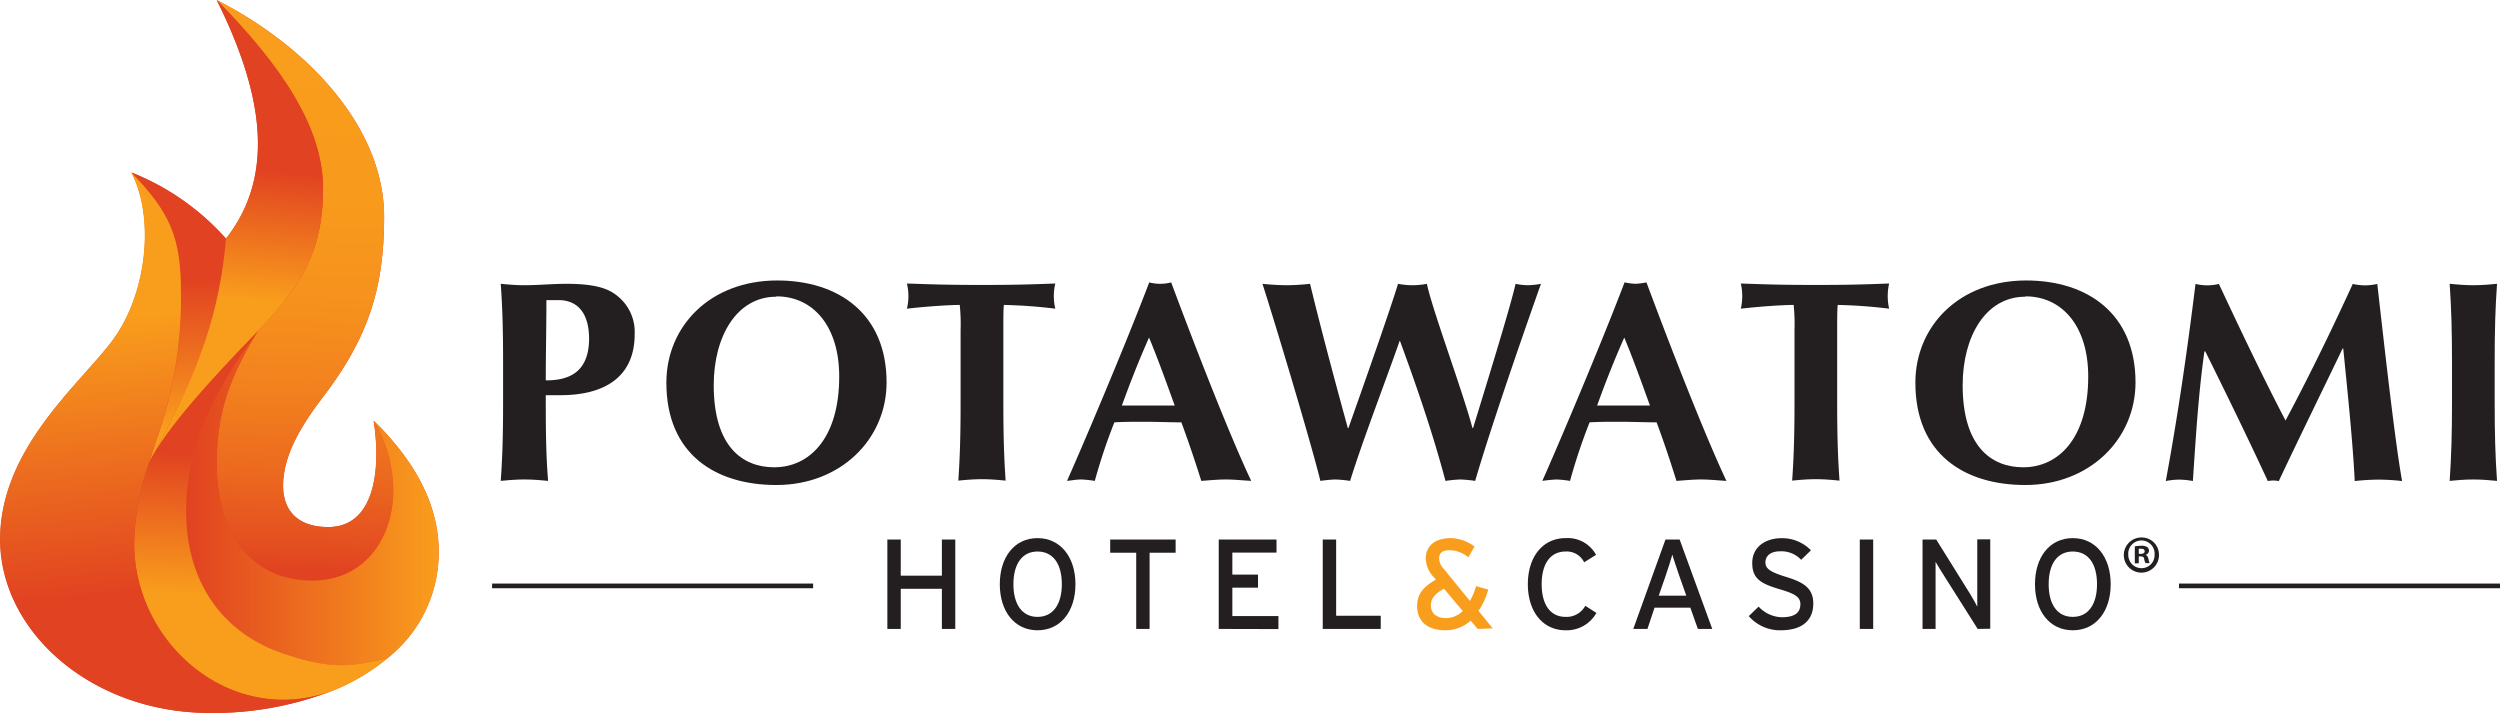 <svg xmlns="http://www.w3.org/2000/svg" xmlns:xlink="http://www.w3.org/1999/xlink" viewBox="0 0 352.62 100.6"><defs><style>.a{fill:#e14221;}.b{fill:#231f20;}.c{fill:#f99d1c;}.d{fill:url(#a);}.e{fill:url(#b);}.f{fill:url(#c);}.g{fill:url(#d);}.h{fill:url(#e);}.i{fill:url(#f);}.j{fill:url(#g);}</style><linearGradient id="a" x1="155.52" y1="381.96" x2="156.22" y2="402.92" gradientUnits="userSpaceOnUse"><stop offset="0" stop-color="#e14221"/><stop offset="1" stop-color="#f99d1c"/></linearGradient><linearGradient id="b" x1="171.44" y1="423.09" x2="173.81" y2="351.64" gradientUnits="userSpaceOnUse"><stop offset="0" stop-color="#e14221"/><stop offset="0.05" stop-color="#e44e20"/><stop offset="0.2" stop-color="#ec6a1f"/><stop offset="0.36" stop-color="#f2811e"/><stop offset="0.53" stop-color="#f6911d"/><stop offset="0.73" stop-color="#f89a1c"/><stop offset="1" stop-color="#f99d1c"/></linearGradient><linearGradient id="c" x1="151.26" y1="407.03" x2="151.23" y2="407.3" xlink:href="#a"/><linearGradient id="d" x1="165.46" y1="366.25" x2="163.86" y2="384.55" xlink:href="#a"/><linearGradient id="e" x1="156.2" y1="412.69" x2="191.83" y2="412.69" xlink:href="#a"/><linearGradient id="f" x1="167.69" y1="406.77" x2="166.77" y2="426.73" xlink:href="#a"/><linearGradient id="g" x1="153.25" y1="425.94" x2="149.84" y2="386.96" xlink:href="#a"/></defs><title>potawatomi</title><path class="a" d="M182.65,401.78c1.12,7.2,0,15-6.39,15-3.93,0-6.38-1.95-6.38-5.84s2.1-7.86,5.44-12.26c6.58-8.55,8.81-15.56,8.81-25.68,0-12.27-10.3-23.75-23.61-30.55,6.19,12.45,8.62,24.33,1.31,33.65h0a35.27,35.27,0,0,0-13.32-9.32c3.38,6.59,2.05,17.12-2.44,23.35S130,405.49,130,418.52,142.88,443,159.57,443a46.2,46.2,0,0,0,17.63-3.29,29.23,29.23,0,0,0,7.46-4.5,19,19,0,0,0,7.17-15C191.83,413.46,188.26,407.24,182.65,401.78Z" transform="translate(-129.95 -342.44)"/><path class="b" d="M200.91,393.63c0-4.51-.08-7.61-.33-11.16.9.08,2,.2,3.34.2,1.87,0,4-.2,5.94-.2,3.83,0,5.82.61,7.09,1.65a6.48,6.48,0,0,1,2.52,5.44c0,6.17-4.39,8.62-10.46,8.62h-2.08c0,4,0,8.06.33,12.09-.9-.08-2-.2-3.34-.2s-2.44.12-3.34.2c.25-3.54.33-6.65.33-11.16Zm7.81-8.86c-.65,0-1.26,0-1.7,0,0,3.79-.09,7.57-.09,11.32,2.73,0,6.11-.72,6.11-5.92C213,386.1,211,384.77,208.72,384.77Z" transform="translate(-129.95 -342.44)"/><path class="b" d="M239.57,382c8.63,0,15.43,4.67,15.43,14.38,0,8-6.47,14.47-15.55,14.47-8.59,0-15.51-4.35-15.51-14.43C223.94,388.44,230.13,382,239.57,382Zm-.12,2.29c-5.58,0-8.83,5.57-8.83,12.49,0,8.59,4,11.57,8.54,11.57,4.89,0,9.16-4,9.16-12.81C248.32,388.51,244.7,384.24,239.45,384.24Z" transform="translate(-129.95 -342.44)"/><path class="b" d="M265.44,389a26.51,26.51,0,0,0-.12-3.55c-1.58,0-5,.24-7.45.53a7.61,7.61,0,0,0,0-3.55c3.71.12,5.54.2,10.59.2s6.87-.08,10.34-.2a7.61,7.61,0,0,0,0,3.55,70.9,70.9,0,0,0-7.25-.53c-.08.57-.08,2-.08,3.55v10.07c0,4.51.08,7.62.32,11.16-.89-.08-2-.2-3.33-.2s-2.45.12-3.34.2c.24-3.54.32-6.65.32-11.16Z" transform="translate(-129.95 -342.44)"/><path class="b" d="M306.43,410.27c-1.31-.08-2.45-.2-3.59-.2s-2.32.12-3.45.2c-.86-2.74-1.8-5.52-2.81-8.26-1.75,0-3.46-.08-5.21-.08-1.43,0-2.81,0-4.24.08a80,80,0,0,0-2.76,8.26,15.63,15.63,0,0,0-1.92-.2c-.65,0-1.26.12-2,.2,2-4.47,8.1-18.81,11.6-28a6.07,6.07,0,0,0,3.09,0C298.57,391.46,303.33,403.71,306.43,410.27Zm-10.79-10.63c-1.18-3.27-2.32-6.45-3.62-9.59-1.39,3.14-2.65,6.32-3.83,9.59Z" transform="translate(-129.95 -342.44)"/><path class="b" d="M327.38,390.49c-1.91,5.48-5.24,14.1-7,19.78a18.12,18.12,0,0,0-2.07-.2,19,19,0,0,0-2.12.2c-1.75-7-7.57-26.07-8.18-27.8a34,34,0,0,0,3.42.2,30.44,30.44,0,0,0,3.3-.2c1.67,6.89,3.78,14.71,5.33,20.35h.08c2.4-6.77,5.86-16.6,7-20.35a10.45,10.45,0,0,0,4.07,0c.74,3.59,5,15,6.43,20.35h.08c2.08-6.77,5.29-17.17,6-20.35a8.64,8.64,0,0,0,1.71.2,10.26,10.26,0,0,0,1.87-.2c-1.1,3.1-6.68,18.9-9.28,27.8a18.08,18.08,0,0,0-2.08-.2,18.82,18.82,0,0,0-2.11.2c-1.75-6.6-4-13.17-6.43-19.78Z" transform="translate(-129.95 -342.44)"/><path class="b" d="M373.46,410.27c-1.31-.08-2.45-.2-3.58-.2s-2.32.12-3.47.2c-.85-2.74-1.78-5.52-2.8-8.26-1.75,0-3.46-.08-5.21-.08-1.43,0-2.81,0-4.24.08a80,80,0,0,0-2.76,8.26,15.47,15.47,0,0,0-1.91-.2,20.31,20.31,0,0,0-2,.2c2-4.47,8.1-18.81,11.6-28a10.15,10.15,0,0,0,1.54.2,10.28,10.28,0,0,0,1.55-.2C365.6,391.46,370.37,403.71,373.46,410.27Zm-10.79-10.63c-1.18-3.27-2.32-6.45-3.62-9.59-1.39,3.14-2.65,6.32-3.83,9.59Z" transform="translate(-129.95 -342.44)"/><path class="b" d="M383.06,389a26.51,26.51,0,0,0-.12-3.55c-1.59,0-5,.24-7.45.53a8,8,0,0,0,0-3.55c3.7.12,5.53.2,10.58.2s6.88-.08,10.34-.2a8,8,0,0,0,0,3.55,70.9,70.9,0,0,0-7.25-.53c-.08.57-.08,2-.08,3.55v10.07c0,4.51.08,7.62.33,11.16-.9-.08-2-.2-3.34-.2s-2.44.12-3.34.2c.25-3.54.33-6.65.33-11.16Z" transform="translate(-129.95 -342.44)"/><path class="b" d="M415.74,382c8.63,0,15.42,4.67,15.42,14.38,0,8-6.47,14.47-15.54,14.47-8.59,0-15.51-4.35-15.51-14.43C400.11,388.44,406.29,382,415.74,382Zm-.12,2.29c-5.58,0-8.84,5.57-8.84,12.49,0,8.59,4,11.57,8.55,11.57,4.89,0,9.16-4,9.16-12.81C424.49,388.51,420.87,384.24,415.62,384.24Z" transform="translate(-129.95 -342.44)"/><path class="b" d="M440.88,392c-.86,6.08-1.22,12.21-1.63,18.29a10.69,10.69,0,0,0-1.91-.2,10.32,10.32,0,0,0-1.91.2c1.71-9.26,3.05-18.53,4.19-27.8a7.94,7.94,0,0,0,1.67.2,7.57,7.57,0,0,0,1.63-.2c3,6.41,6.42,13.58,9.4,19.26,3.21-6,6.55-12.85,9.48-19.26a8.7,8.7,0,0,0,1.75.2,8.31,8.31,0,0,0,1.71-.2c1.06,9.27,2.48,22.12,3.5,27.8a30.44,30.44,0,0,0-3.3-.2,32.72,32.72,0,0,0-3.38.2c-.28-5.6-1-12.45-1.62-18.69h-.09c-3,6.24-6.06,12.45-9,18.69a6.7,6.7,0,0,0-.77-.08,6.87,6.87,0,0,0-.78.08C447,404.19,444,398.06,441,392Z" transform="translate(-129.95 -342.44)"/><path class="b" d="M475.8,393.63c0-4.51-.09-7.61-.33-11.16.89.08,2,.2,3.34.2s2.44-.12,3.34-.2c-.25,3.55-.33,6.65-.33,11.16v5.48c0,4.51.08,7.62.33,11.16-.9-.08-2-.2-3.34-.2s-2.45.12-3.34.2c.24-3.54.33-6.65.33-11.16Z" transform="translate(-129.95 -342.44)"/><path class="b" d="M262.8,431.15v-5.66H257v5.66h-1.89V418.54H257v5.1h5.8v-5.1h1.89v12.61Z" transform="translate(-129.95 -342.44)"/><path class="b" d="M276.29,431.34c-3.25,0-5.32-2.68-5.32-6.5s2.07-6.5,5.32-6.5,5.35,2.69,5.35,6.5S279.57,431.34,276.29,431.34Zm0-11.11c-2.19,0-3.4,1.79-3.4,4.61s1.21,4.61,3.4,4.61,3.43-1.78,3.43-4.61S278.51,420.23,276.29,420.23Z" transform="translate(-129.95 -342.44)"/><path class="b" d="M292.1,420.4v10.75h-1.89V420.4h-3.67v-1.86h9.23v1.86Z" transform="translate(-129.95 -342.44)"/><path class="b" d="M301.85,431.15V418.54H310v1.84h-6.23v3.11h3.62v1.84h-3.62v4h6.5v1.84Z" transform="translate(-129.95 -342.44)"/><path class="b" d="M316.52,431.15V418.54h1.89v10.75h6.29v1.86Z" transform="translate(-129.95 -342.44)"/><path class="c" d="M338.38,431.15l-1-1.17a5.31,5.31,0,0,1-3.55,1.36c-2.68,0-4-1.38-4-3.42,0-1.71.9-2.73,2.65-3.72l-.24-.29a4,4,0,0,1-1.19-2.67c0-1.82,1.35-2.9,3.5-2.9a5.84,5.84,0,0,1,3.38,1.19l-.88,1.52a4.11,4.11,0,0,0-2.67-1c-1,0-1.44.41-1.44,1.12a2.15,2.15,0,0,0,.65,1.51l3.69,4.52a9.25,9.25,0,0,0,.87-2.09l1.71.49a9.84,9.84,0,0,1-1.37,3l2,2.47Zm-4.77-5.68c-1.19.67-1.84,1.34-1.84,2.36s.68,1.79,2.14,1.79a3.36,3.36,0,0,0,2.36-1Z" transform="translate(-129.95 -342.44)"/><path class="b" d="M350.78,431.34c-3.26,0-5.33-2.68-5.33-6.5s2.07-6.5,5.33-6.5a4.54,4.54,0,0,1,4.29,2.36l-1.68,1.05a2.73,2.73,0,0,0-2.61-1.52c-2.2,0-3.38,1.79-3.38,4.61s1.18,4.61,3.38,4.61a3,3,0,0,0,2.77-1.56l1.57,1A4.8,4.8,0,0,1,350.78,431.34Z" transform="translate(-129.95 -342.44)"/><path class="b" d="M369.43,431.15l-1.06-3h-5.05l-1,3h-2l4.54-12.61h2l4.6,12.61Zm-2.65-7.58c-.3-.9-.81-2.36-.95-2.9-.15.54-.6,2-.92,2.91l-1,2.88h3.89Z" transform="translate(-129.95 -342.44)"/><path class="b" d="M381.09,431.34a5.82,5.82,0,0,1-4.48-2L378,428a4.6,4.6,0,0,0,3.28,1.5c1.76,0,2.61-.61,2.61-1.84,0-1-.74-1.46-2.85-2.09-2.66-.79-3.94-1.45-3.94-3.71s1.83-3.51,4.16-3.51a5.65,5.65,0,0,1,4.12,1.71L384,421.4a3.81,3.81,0,0,0-2.94-1.2c-1.47,0-2.1.72-2.1,1.56s.57,1.32,2.75,2c2.49.75,4,1.55,4,3.8S384.31,431.34,381.09,431.34Z" transform="translate(-129.95 -342.44)"/><path class="b" d="M392.27,431.15V418.54h1.89v12.61Z" transform="translate(-129.95 -342.44)"/><path class="b" d="M408.9,431.15l-5-7.91c-.31-.47-.74-1.22-.94-1.55,0,.47,0,2.22,0,2.92v6.54h-1.84V418.54h1.93l4.79,7.69c.32.52.86,1.46,1,1.78,0-.46,0-2.27,0-3v-6.5h1.83v12.61Z" transform="translate(-129.95 -342.44)"/><path class="b" d="M422.31,431.34c-3.26,0-5.33-2.68-5.33-6.5s2.07-6.5,5.33-6.5,5.35,2.69,5.35,6.5S425.59,431.34,422.31,431.34Zm0-11.11c-2.2,0-3.4,1.79-3.4,4.61s1.2,4.61,3.4,4.61,3.42-1.78,3.42-4.61S424.53,420.23,422.31,420.23Z" transform="translate(-129.95 -342.44)"/><rect class="b" x="307.34" y="82.31" width="45.28" height="0.66"/><rect class="b" x="69.41" y="82.31" width="45.28" height="0.66"/><path class="d" d="M148.51,366.77c5.33,5.53,7,9.13,7,16.72A58.12,58.12,0,0,1,152.83,402c-.66,2.07-1.28,3.91-1.84,5.65,7.36-13.4,9.91-21.22,10.84-31.54A35.27,35.27,0,0,0,148.51,366.77Z" transform="translate(-129.95 -342.44)"/><path class="e" d="M160.52,342.44c9.36,9.54,15,18.09,15,26.64,0,9.16-3.48,14.13-9.18,20.05-4.33,7-5.82,12.06-5.82,18.69,0,10.12,5.06,16.53,13.49,16.53,10.5,0,14.62-12.26,8.64-22.57,1.12,7.2,0,15-6.39,15-3.93,0-6.38-1.95-6.38-5.84s2.1-7.86,5.44-12.26c6.58-8.55,8.81-15.56,8.81-25.68C184.13,360.72,173.83,349.24,160.52,342.44Z" transform="translate(-129.95 -342.44)"/><path class="f" d="M151,407.63l.51-.93-.51.93" transform="translate(-129.95 -342.44)"/><path class="g" d="M161.83,376.09c-.91,10.08-3.36,17.77-10.33,30.61,3-5.14,9.45-12,14.84-17.57,5.7-5.92,9.18-10.89,9.18-20.05,0-8.55-5.64-17.1-15-26.64,6.19,12.45,8.62,24.33,1.31,33.65" transform="translate(-129.95 -342.44)"/><path class="h" d="M156.2,414.62c0,9.54,4.78,16.82,13.31,19.85,7.11,2.54,10.11,2,15.15.78a19,19,0,0,0,7.17-15c0-6.81-3.57-13-9.18-18.49,6,10.31,1.86,22.57-8.64,22.57-8.43,0-13.49-6.41-13.49-16.53,0-6.63,1.49-11.68,5.82-18.69-6,8-10.14,16-10.14,25.49" transform="translate(-129.95 -342.44)"/><path class="i" d="M151,407.63a35.9,35.9,0,0,0-2.12,11.47c0,14.39,14.07,26.25,28.33,20.65a29.23,29.23,0,0,0,7.46-4.5c-5,1.18-8,1.76-15.15-.78-8.53-3-13.31-10.31-13.31-19.85s4.12-17.51,10.14-25.49c-5.72,5.94-12.67,13.27-15.35,18.5" transform="translate(-129.95 -342.44)"/><path class="j" d="M146.07,390.12c-4.5,6.22-16.12,15.37-16.12,28.4S142.88,443,159.57,443a46.2,46.2,0,0,0,17.63-3.29c-14.26,5.6-28.33-6.26-28.33-20.65A35.9,35.9,0,0,1,151,407.63h0c.56-1.74,1.18-3.58,1.84-5.65a58.12,58.12,0,0,0,2.63-18.49c0-7.59-1.62-11.19-7-16.72,3.38,6.59,2.05,17.12-2.44,23.35" transform="translate(-129.95 -342.44)"/><path class="b" d="M434.47,420.66a2.48,2.48,0,1,1-2.45-2.41A2.43,2.43,0,0,1,434.47,420.66Zm-4.33,0a1.87,1.87,0,0,0,1.88,1.92,1.84,1.84,0,0,0,1.83-1.91,1.86,1.86,0,1,0-3.71,0Zm1.48,1.24h-.56v-2.4a6.29,6.29,0,0,1,.93-.08,1.33,1.33,0,0,1,.82.19.61.61,0,0,1-.25,1.09v0c.23.07.35.26.43.59a2.16,2.16,0,0,0,.17.58h-.58a1.74,1.74,0,0,1-.2-.58c0-.25-.19-.37-.5-.37h-.26Zm0-1.34h.27c.31,0,.56-.1.56-.36s-.17-.36-.52-.36a1.14,1.14,0,0,0-.31,0Z" transform="translate(-129.95 -342.44)"/></svg>